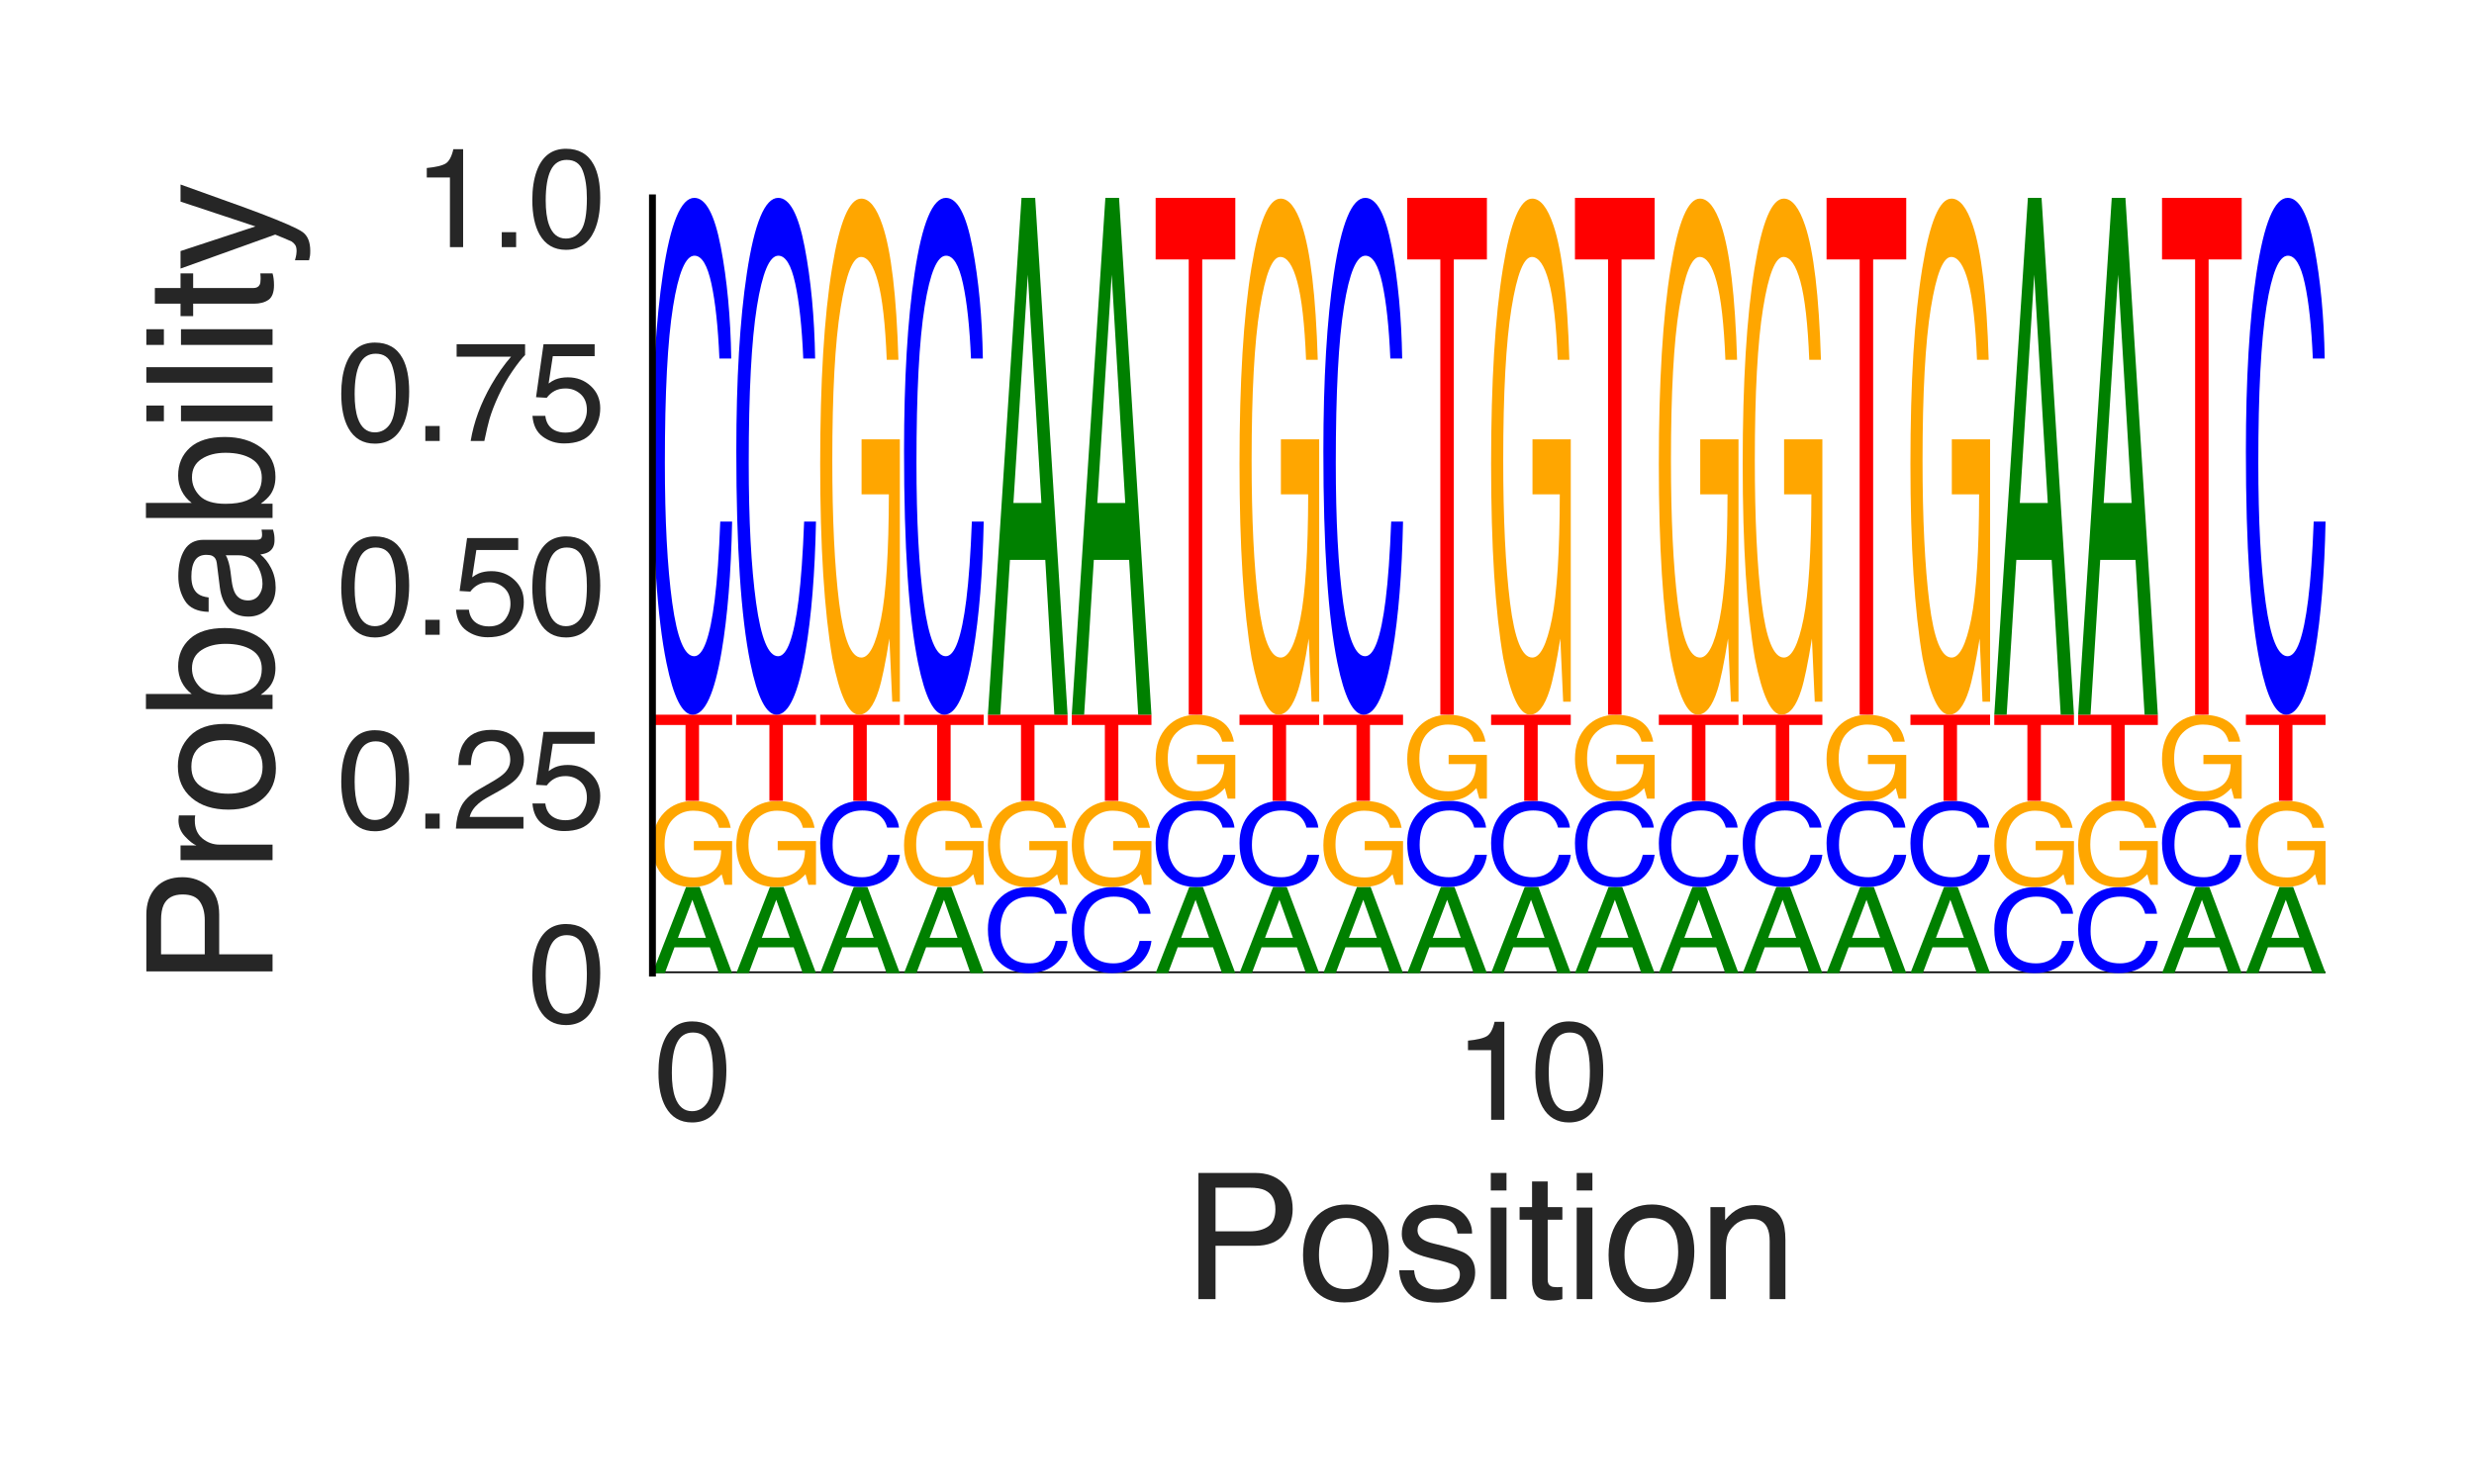 <?xml version="1.0" encoding="utf-8" standalone="no"?>
<!DOCTYPE svg PUBLIC "-//W3C//DTD SVG 1.1//EN"
  "http://www.w3.org/Graphics/SVG/1.1/DTD/svg11.dtd">
<svg height="216pt" version="1.1" viewBox="0 0 360 216" width="360pt" xmlns="http://www.w3.org/2000/svg" xmlns:xlink="http://www.w3.org/1999/xlink">
 <defs>
  <style type="text/css">*{stroke-linecap:butt;stroke-linejoin:round;}</style>
 </defs>
 <g id="figure_1">
  <g id="patch_1">
   <path d="M 0 216 
L 360 216 
L 360 0 
L 0 0 
z
" style="fill:#ffffff;"/>
  </g>
  <g id="axes_1">
   <g id="patch_2">
    <path d="M 94.94 141.64 
L 338.4 141.64 
L 338.4 28.8 
L 94.94 28.8 
z
" style="fill:#ffffff;"/>
   </g>
   <g id="line2d_1">
    <path clip-path="url(#p12922218d3)" d="M 94.94 141.64 
L 338.4 141.64 
" style="fill:none;stroke:#000000;stroke-linecap:round;stroke-width:0.5;"/>
   </g>
   <g id="patch_3">
    <path clip-path="url(#p12922218d3)" d="M 102.722 136.503 
L 100.749 130.965 
L 98.653 136.503 
L 102.722 136.503 
z
M 99.83 129.102 
L 101.819 129.102 
L 106.533 141.64 
L 104.603 141.64 
L 103.288 137.885 
L 98.149 137.885 
L 96.743 141.64 
L 94.94 141.64 
L 99.83 129.102 
z
M 100.741 129.102 
L 100.741 129.102 
z
" style="fill:#008000;"/>
   </g>
   <g id="patch_4">
    <path clip-path="url(#p12922218d3)" d="M 100.919 116.583 
Q 102.708 116.583 104.012 117.23 
Q 105.903 118.161 106.326 120.493 
L 104.626 120.493 
Q 104.314 119.19 103.338 118.594 
Q 102.362 117.998 100.875 117.998 
Q 99.114 117.998 97.909 119.239 
Q 96.704 120.478 96.704 122.932 
Q 96.704 125.052 97.696 126.384 
Q 98.691 127.716 100.936 127.716 
Q 102.655 127.716 103.783 126.783 
Q 104.911 125.847 104.936 123.756 
L 100.963 123.756 
L 100.963 122.421 
L 106.533 122.421 
L 106.533 128.786 
L 105.428 128.786 
L 105.013 127.254 
Q 104.142 128.154 103.468 128.504 
Q 102.334 129.102 100.59 129.102 
Q 98.337 129.102 96.712 127.734 
Q 94.94 126.016 94.94 123.02 
Q 94.94 120.032 96.668 118.267 
Q 98.31 116.583 100.919 116.583 
z
M 100.634 116.564 
L 100.634 116.564 
z
" style="fill:#ffa600;"/>
   </g>
   <g id="patch_5">
    <path clip-path="url(#p12922218d3)" d="M 106.533 104.027 
L 106.533 105.52 
L 101.719 105.52 
L 101.719 116.564 
L 99.755 116.564 
L 99.755 105.52 
L 94.94 105.52 
L 94.94 104.027 
L 106.533 104.027 
z
" style="fill:#ff0000;"/>
   </g>
   <g id="patch_6">
    <path clip-path="url(#p12922218d3)" d="M 101.036 28.8 
Q 103.518 28.8 104.888 35.957 
Q 106.257 43.099 106.408 52.185 
L 104.683 52.185 
Q 104.389 45.292 103.513 41.263 
Q 102.636 37.217 101.053 37.217 
Q 99.122 37.217 97.935 44.639 
Q 96.748 52.045 96.748 67.355 
Q 96.748 79.911 97.818 87.721 
Q 98.892 95.516 101.019 95.516 
Q 102.974 95.516 103.999 87.301 
Q 104.54 82.976 104.808 75.912 
L 106.533 75.912 
Q 106.303 87.192 105.004 94.831 
Q 103.447 104.027 100.805 104.027 
Q 98.527 104.027 96.979 96.481 
Q 94.94 86.523 94.94 65.705 
Q 94.94 49.913 96.472 39.8 
Q 98.126 28.8 101.036 28.8 
z
M 100.68 28.8 
L 100.68 28.8 
z
" style="fill:#0000ff;"/>
   </g>
   <g id="patch_7">
    <path clip-path="url(#p12922218d3)" d="M 114.925 136.503 
L 112.953 130.965 
L 110.856 136.503 
L 114.925 136.503 
z
M 112.033 129.102 
L 114.023 129.102 
L 118.737 141.64 
L 116.807 141.64 
L 115.491 137.885 
L 110.352 137.885 
L 108.946 141.64 
L 107.144 141.64 
L 112.033 129.102 
z
M 112.944 129.102 
L 112.944 129.102 
z
" style="fill:#008000;"/>
   </g>
   <g id="patch_8">
    <path clip-path="url(#p12922218d3)" d="M 113.123 116.583 
Q 114.911 116.583 116.216 117.23 
Q 118.107 118.161 118.53 120.493 
L 116.829 120.493 
Q 116.517 119.19 115.541 118.594 
Q 114.566 117.998 113.078 117.998 
Q 111.318 117.998 110.112 119.239 
Q 108.907 120.478 108.907 122.932 
Q 108.907 125.052 109.899 126.384 
Q 110.895 127.716 113.139 127.716 
Q 114.859 127.716 115.986 126.783 
Q 117.114 125.847 117.139 123.756 
L 113.167 123.756 
L 113.167 122.421 
L 118.737 122.421 
L 118.737 128.786 
L 117.631 128.786 
L 117.216 127.254 
Q 116.346 128.154 115.671 128.504 
Q 114.538 129.102 112.794 129.102 
Q 110.541 129.102 108.915 127.734 
Q 107.144 126.016 107.144 123.02 
Q 107.144 120.032 108.871 118.267 
Q 110.513 116.583 113.123 116.583 
z
M 112.838 116.564 
L 112.838 116.564 
z
" style="fill:#ffa600;"/>
   </g>
   <g id="patch_9">
    <path clip-path="url(#p12922218d3)" d="M 118.737 104.027 
L 118.737 105.52 
L 113.922 105.52 
L 113.922 116.564 
L 111.958 116.564 
L 111.958 105.52 
L 107.144 105.52 
L 107.144 104.027 
L 118.737 104.027 
z
" style="fill:#ff0000;"/>
   </g>
   <g id="patch_10">
    <path clip-path="url(#p12922218d3)" d="M 113.239 28.8 
Q 115.722 28.8 117.091 35.957 
Q 118.461 43.099 118.612 52.185 
L 116.886 52.185 
Q 116.593 45.292 115.716 41.263 
Q 114.839 37.217 113.256 37.217 
Q 111.326 37.217 110.139 44.639 
Q 108.951 52.045 108.951 67.355 
Q 108.951 79.911 110.022 87.721 
Q 111.095 95.516 113.222 95.516 
Q 115.178 95.516 116.203 87.301 
Q 116.744 82.976 117.012 75.912 
L 118.737 75.912 
Q 118.506 87.192 117.208 94.831 
Q 115.651 104.027 113.009 104.027 
Q 110.731 104.027 109.182 96.481 
Q 107.144 86.523 107.144 65.705 
Q 107.144 49.913 108.675 39.8 
Q 110.329 28.8 113.239 28.8 
z
M 112.883 28.8 
L 112.883 28.8 
z
" style="fill:#0000ff;"/>
   </g>
   <g id="patch_11">
    <path clip-path="url(#p12922218d3)" d="M 127.129 136.503 
L 125.156 130.965 
L 123.06 136.503 
L 127.129 136.503 
z
M 124.237 129.102 
L 126.226 129.102 
L 130.94 141.64 
L 129.01 141.64 
L 127.695 137.885 
L 122.556 137.885 
L 121.15 141.64 
L 119.347 141.64 
L 124.237 129.102 
z
M 125.148 129.102 
L 125.148 129.102 
z
" style="fill:#008000;"/>
   </g>
   <g id="patch_12">
    <path clip-path="url(#p12922218d3)" d="M 125.443 116.564 
Q 127.925 116.564 129.295 117.757 
Q 130.664 118.948 130.815 120.462 
L 129.09 120.462 
Q 128.796 119.313 127.92 118.642 
Q 127.043 117.967 125.46 117.967 
Q 123.529 117.967 122.342 119.204 
Q 121.155 120.439 121.155 122.99 
Q 121.155 125.083 122.225 126.385 
Q 123.299 127.684 125.426 127.684 
Q 127.381 127.684 128.406 126.315 
Q 128.947 125.594 129.215 124.416 
L 130.94 124.416 
Q 130.71 126.296 129.411 127.57 
Q 127.854 129.102 125.212 129.102 
Q 122.934 129.102 121.386 127.845 
Q 119.347 126.185 119.347 122.715 
Q 119.347 120.083 120.879 118.398 
Q 122.533 116.564 125.443 116.564 
z
M 125.087 116.564 
L 125.087 116.564 
z
" style="fill:#0000ff;"/>
   </g>
   <g id="patch_13">
    <path clip-path="url(#p12922218d3)" d="M 130.94 104.027 
L 130.94 105.52 
L 126.126 105.52 
L 126.126 116.564 
L 124.162 116.564 
L 124.162 105.52 
L 119.347 105.52 
L 119.347 104.027 
L 130.94 104.027 
z
" style="fill:#ff0000;"/>
   </g>
   <g id="patch_14">
    <path clip-path="url(#p12922218d3)" d="M 125.326 28.909 
Q 127.115 28.909 128.419 32.796 
Q 130.31 38.378 130.733 52.372 
L 129.033 52.372 
Q 128.721 44.551 127.745 40.975 
Q 126.769 37.399 125.282 37.399 
Q 123.521 37.399 122.316 44.847 
Q 121.111 52.279 121.111 67.004 
Q 121.111 79.723 122.103 87.716 
Q 123.098 95.708 125.343 95.708 
Q 127.062 95.708 128.19 90.11 
Q 129.318 84.497 129.343 71.949 
L 125.37 71.949 
L 125.37 63.941 
L 130.94 63.941 
L 130.94 102.13 
L 129.835 102.13 
L 129.42 92.94 
Q 128.549 98.336 127.875 100.435 
Q 126.741 104.027 124.997 104.027 
Q 122.744 104.027 121.119 95.817 
Q 119.347 85.508 119.347 67.533 
Q 119.347 49.605 121.075 39.016 
Q 122.717 28.909 125.326 28.909 
z
M 125.041 28.8 
L 125.041 28.8 
z
" style="fill:#ffa600;"/>
   </g>
   <g id="patch_15">
    <path clip-path="url(#p12922218d3)" d="M 139.332 136.503 
L 137.36 130.965 
L 135.263 136.503 
L 139.332 136.503 
z
M 136.44 129.102 
L 138.43 129.102 
L 143.144 141.64 
L 141.214 141.64 
L 139.898 137.885 
L 134.759 137.885 
L 133.353 141.64 
L 131.551 141.64 
L 136.44 129.102 
z
M 137.351 129.102 
L 137.351 129.102 
z
" style="fill:#008000;"/>
   </g>
   <g id="patch_16">
    <path clip-path="url(#p12922218d3)" d="M 137.53 116.583 
Q 139.318 116.583 140.623 117.23 
Q 142.514 118.161 142.937 120.493 
L 141.237 120.493 
Q 140.924 119.19 139.948 118.594 
Q 138.973 117.998 137.485 117.998 
Q 135.725 117.998 134.519 119.239 
Q 133.314 120.478 133.314 122.932 
Q 133.314 125.052 134.306 126.384 
Q 135.302 127.716 137.546 127.716 
Q 139.266 127.716 140.393 126.783 
Q 141.521 125.847 141.546 123.756 
L 137.574 123.756 
L 137.574 122.421 
L 143.144 122.421 
L 143.144 128.786 
L 142.038 128.786 
L 141.624 127.254 
Q 140.753 128.154 140.078 128.504 
Q 138.945 129.102 137.201 129.102 
Q 134.948 129.102 133.322 127.734 
Q 131.551 126.016 131.551 123.02 
Q 131.551 120.032 133.278 118.267 
Q 134.92 116.583 137.53 116.583 
z
M 137.245 116.564 
L 137.245 116.564 
z
" style="fill:#ffa600;"/>
   </g>
   <g id="patch_17">
    <path clip-path="url(#p12922218d3)" d="M 143.144 104.027 
L 143.144 105.52 
L 138.329 105.52 
L 138.329 116.564 
L 136.365 116.564 
L 136.365 105.52 
L 131.551 105.52 
L 131.551 104.027 
L 143.144 104.027 
z
" style="fill:#ff0000;"/>
   </g>
   <g id="patch_18">
    <path clip-path="url(#p12922218d3)" d="M 137.646 28.8 
Q 140.129 28.8 141.498 35.957 
Q 142.868 43.099 143.019 52.185 
L 141.293 52.185 
Q 141 45.292 140.123 41.263 
Q 139.246 37.217 137.663 37.217 
Q 135.733 37.217 134.546 44.639 
Q 133.358 52.045 133.358 67.355 
Q 133.358 79.911 134.429 87.721 
Q 135.502 95.516 137.629 95.516 
Q 139.585 95.516 140.61 87.301 
Q 141.151 82.976 141.419 75.912 
L 143.144 75.912 
Q 142.913 87.192 141.615 94.831 
Q 140.058 104.027 137.416 104.027 
Q 135.138 104.027 133.589 96.481 
Q 131.551 86.523 131.551 65.705 
Q 131.551 49.913 133.082 39.8 
Q 134.736 28.8 137.646 28.8 
z
M 137.29 28.8 
L 137.29 28.8 
z
" style="fill:#0000ff;"/>
   </g>
   <g id="patch_19">
    <path clip-path="url(#p12922218d3)" d="M 149.85 129.102 
Q 152.332 129.102 153.702 130.295 
Q 155.071 131.485 155.222 133 
L 153.497 133 
Q 153.204 131.851 152.327 131.179 
Q 151.45 130.505 149.867 130.505 
Q 147.936 130.505 146.749 131.742 
Q 145.562 132.976 145.562 135.528 
Q 145.562 137.621 146.632 138.922 
Q 147.706 140.222 149.833 140.222 
Q 151.789 140.222 152.813 138.852 
Q 153.354 138.131 153.622 136.954 
L 155.347 136.954 
Q 155.117 138.834 153.818 140.107 
Q 152.261 141.64 149.619 141.64 
Q 147.341 141.64 145.793 140.382 
Q 143.754 138.723 143.754 135.253 
Q 143.754 132.621 145.286 130.936 
Q 146.94 129.102 149.85 129.102 
z
M 149.494 129.102 
L 149.494 129.102 
z
" style="fill:#0000ff;"/>
   </g>
   <g id="patch_20">
    <path clip-path="url(#p12922218d3)" d="M 149.733 116.583 
Q 151.522 116.583 152.826 117.23 
Q 154.717 118.161 155.14 120.493 
L 153.44 120.493 
Q 153.128 119.19 152.152 118.594 
Q 151.176 117.998 149.689 117.998 
Q 147.928 117.998 146.723 119.239 
Q 145.518 120.478 145.518 122.932 
Q 145.518 125.052 146.51 126.384 
Q 147.505 127.716 149.75 127.716 
Q 151.469 127.716 152.597 126.783 
Q 153.725 125.847 153.75 123.756 
L 149.777 123.756 
L 149.777 122.421 
L 155.347 122.421 
L 155.347 128.786 
L 154.242 128.786 
L 153.827 127.254 
Q 152.956 128.154 152.282 128.504 
Q 151.148 129.102 149.404 129.102 
Q 147.151 129.102 145.526 127.734 
Q 143.754 126.016 143.754 123.02 
Q 143.754 120.032 145.482 118.267 
Q 147.124 116.583 149.733 116.583 
z
M 149.448 116.564 
L 149.448 116.564 
z
" style="fill:#ffa600;"/>
   </g>
   <g id="patch_21">
    <path clip-path="url(#p12922218d3)" d="M 155.347 104.027 
L 155.347 105.52 
L 150.533 105.52 
L 150.533 116.564 
L 148.569 116.564 
L 148.569 105.52 
L 143.754 105.52 
L 143.754 104.027 
L 155.347 104.027 
z
" style="fill:#ff0000;"/>
   </g>
   <g id="patch_22">
    <path clip-path="url(#p12922218d3)" d="M 151.536 73.205 
L 149.563 39.975 
L 147.467 73.205 
L 151.536 73.205 
z
M 148.644 28.8 
L 150.633 28.8 
L 155.347 104.027 
L 153.418 104.027 
L 152.102 81.496 
L 146.963 81.496 
L 145.557 104.027 
L 143.754 104.027 
L 148.644 28.8 
z
M 149.555 28.8 
L 149.555 28.8 
z
" style="fill:#008000;"/>
   </g>
   <g id="patch_23">
    <path clip-path="url(#p12922218d3)" d="M 162.053 129.102 
Q 164.536 129.102 165.905 130.295 
Q 167.275 131.485 167.426 133 
L 165.7 133 
Q 165.407 131.851 164.53 131.179 
Q 163.653 130.505 162.07 130.505 
Q 160.14 130.505 158.953 131.742 
Q 157.765 132.976 157.765 135.528 
Q 157.765 137.621 158.836 138.922 
Q 159.909 140.222 162.036 140.222 
Q 163.992 140.222 165.017 138.852 
Q 165.558 138.131 165.826 136.954 
L 167.551 136.954 
Q 167.32 138.834 166.022 140.107 
Q 164.465 141.64 161.823 141.64 
Q 159.545 141.64 157.996 140.382 
Q 155.958 138.723 155.958 135.253 
Q 155.958 132.621 157.489 130.936 
Q 159.143 129.102 162.053 129.102 
z
M 161.697 129.102 
L 161.697 129.102 
z
" style="fill:#0000ff;"/>
   </g>
   <g id="patch_24">
    <path clip-path="url(#p12922218d3)" d="M 161.937 116.583 
Q 163.725 116.583 165.03 117.23 
Q 166.921 118.161 167.344 120.493 
L 165.644 120.493 
Q 165.331 119.19 164.355 118.594 
Q 163.38 117.998 161.892 117.998 
Q 160.132 117.998 158.926 119.239 
Q 157.721 120.478 157.721 122.932 
Q 157.721 125.052 158.714 126.384 
Q 159.709 127.716 161.953 127.716 
Q 163.673 127.716 164.8 126.783 
Q 165.928 125.847 165.953 123.756 
L 161.981 123.756 
L 161.981 122.421 
L 167.551 122.421 
L 167.551 128.786 
L 166.445 128.786 
L 166.031 127.254 
Q 165.16 128.154 164.485 128.504 
Q 163.352 129.102 161.608 129.102 
Q 159.355 129.102 157.729 127.734 
Q 155.958 126.016 155.958 123.02 
Q 155.958 120.032 157.685 118.267 
Q 159.327 116.583 161.937 116.583 
z
M 161.652 116.564 
L 161.652 116.564 
z
" style="fill:#ffa600;"/>
   </g>
   <g id="patch_25">
    <path clip-path="url(#p12922218d3)" d="M 167.551 104.027 
L 167.551 105.52 
L 162.736 105.52 
L 162.736 116.564 
L 160.772 116.564 
L 160.772 105.52 
L 155.958 105.52 
L 155.958 104.027 
L 167.551 104.027 
z
" style="fill:#ff0000;"/>
   </g>
   <g id="patch_26">
    <path clip-path="url(#p12922218d3)" d="M 163.739 73.205 
L 161.767 39.975 
L 159.67 73.205 
L 163.739 73.205 
z
M 160.847 28.8 
L 162.837 28.8 
L 167.551 104.027 
L 165.621 104.027 
L 164.305 81.496 
L 159.166 81.496 
L 157.76 104.027 
L 155.958 104.027 
L 160.847 28.8 
z
M 161.758 28.8 
L 161.758 28.8 
z
" style="fill:#008000;"/>
   </g>
   <g id="patch_27">
    <path clip-path="url(#p12922218d3)" d="M 175.943 136.503 
L 173.97 130.965 
L 171.874 136.503 
L 175.943 136.503 
z
M 173.051 129.102 
L 175.04 129.102 
L 179.754 141.64 
L 177.825 141.64 
L 176.509 137.885 
L 171.37 137.885 
L 169.964 141.64 
L 168.161 141.64 
L 173.051 129.102 
z
M 173.962 129.102 
L 173.962 129.102 
z
" style="fill:#008000;"/>
   </g>
   <g id="patch_28">
    <path clip-path="url(#p12922218d3)" d="M 174.257 116.564 
Q 176.739 116.564 178.109 117.757 
Q 179.478 118.948 179.629 120.462 
L 177.904 120.462 
Q 177.611 119.313 176.734 118.642 
Q 175.857 117.967 174.274 117.967 
Q 172.343 117.967 171.156 119.204 
Q 169.969 120.439 169.969 122.99 
Q 169.969 125.083 171.039 126.385 
Q 172.113 127.684 174.24 127.684 
Q 176.196 127.684 177.22 126.315 
Q 177.761 125.594 178.029 124.416 
L 179.754 124.416 
Q 179.524 126.296 178.226 127.57 
Q 176.668 129.102 174.026 129.102 
Q 171.748 129.102 170.2 127.845 
Q 168.161 126.185 168.161 122.715 
Q 168.161 120.083 169.693 118.398 
Q 171.347 116.564 174.257 116.564 
z
M 173.901 116.564 
L 173.901 116.564 
z
" style="fill:#0000ff;"/>
   </g>
   <g id="patch_29">
    <path clip-path="url(#p12922218d3)" d="M 174.14 104.045 
Q 175.929 104.045 177.233 104.693 
Q 179.124 105.623 179.547 107.955 
L 177.847 107.955 
Q 177.535 106.652 176.559 106.056 
Q 175.583 105.46 174.096 105.46 
Q 172.335 105.46 171.13 106.701 
Q 169.925 107.94 169.925 110.394 
Q 169.925 112.514 170.917 113.846 
Q 171.912 115.178 174.157 115.178 
Q 175.876 115.178 177.004 114.245 
Q 178.132 113.309 178.157 111.218 
L 174.184 111.218 
L 174.184 109.884 
L 179.754 109.884 
L 179.754 116.248 
L 178.649 116.248 
L 178.234 114.717 
Q 177.363 115.616 176.689 115.966 
Q 175.555 116.564 173.811 116.564 
Q 171.558 116.564 169.933 115.196 
Q 168.161 113.478 168.161 110.482 
Q 168.161 107.494 169.889 105.729 
Q 171.531 104.045 174.14 104.045 
z
M 173.855 104.027 
L 173.855 104.027 
z
" style="fill:#ffa600;"/>
   </g>
   <g id="patch_30">
    <path clip-path="url(#p12922218d3)" d="M 179.754 28.8 
L 179.754 37.763 
L 174.94 37.763 
L 174.94 104.027 
L 172.976 104.027 
L 172.976 37.763 
L 168.161 37.763 
L 168.161 28.8 
L 179.754 28.8 
z
" style="fill:#ff0000;"/>
   </g>
   <g id="patch_31">
    <path clip-path="url(#p12922218d3)" d="M 188.146 136.503 
L 186.174 130.965 
L 184.077 136.503 
L 188.146 136.503 
z
M 185.254 129.102 
L 187.244 129.102 
L 191.958 141.64 
L 190.028 141.64 
L 188.712 137.885 
L 183.573 137.885 
L 182.167 141.64 
L 180.365 141.64 
L 185.254 129.102 
z
M 186.165 129.102 
L 186.165 129.102 
z
" style="fill:#008000;"/>
   </g>
   <g id="patch_32">
    <path clip-path="url(#p12922218d3)" d="M 186.46 116.564 
Q 188.943 116.564 190.312 117.757 
Q 191.682 118.948 191.833 120.462 
L 190.107 120.462 
Q 189.814 119.313 188.937 118.642 
Q 188.06 117.967 186.477 117.967 
Q 184.547 117.967 183.36 119.204 
Q 182.172 120.439 182.172 122.99 
Q 182.172 125.083 183.243 126.385 
Q 184.316 127.684 186.443 127.684 
Q 188.399 127.684 189.424 126.315 
Q 189.965 125.594 190.233 124.416 
L 191.958 124.416 
Q 191.727 126.296 190.429 127.57 
Q 188.872 129.102 186.23 129.102 
Q 183.952 129.102 182.403 127.845 
Q 180.365 126.185 180.365 122.715 
Q 180.365 120.083 181.896 118.398 
Q 183.55 116.564 186.46 116.564 
z
M 186.104 116.564 
L 186.104 116.564 
z
" style="fill:#0000ff;"/>
   </g>
   <g id="patch_33">
    <path clip-path="url(#p12922218d3)" d="M 191.958 104.027 
L 191.958 105.52 
L 187.143 105.52 
L 187.143 116.564 
L 185.179 116.564 
L 185.179 105.52 
L 180.365 105.52 
L 180.365 104.027 
L 191.958 104.027 
z
" style="fill:#ff0000;"/>
   </g>
   <g id="patch_34">
    <path clip-path="url(#p12922218d3)" d="M 186.344 28.909 
Q 188.132 28.909 189.437 32.796 
Q 191.328 38.378 191.751 52.372 
L 190.051 52.372 
Q 189.738 44.551 188.762 40.975 
Q 187.787 37.399 186.299 37.399 
Q 184.539 37.399 183.333 44.847 
Q 182.128 52.279 182.128 67.004 
Q 182.128 79.723 183.121 87.716 
Q 184.116 95.708 186.36 95.708 
Q 188.08 95.708 189.207 90.11 
Q 190.335 84.497 190.36 71.949 
L 186.388 71.949 
L 186.388 63.941 
L 191.958 63.941 
L 191.958 102.13 
L 190.852 102.13 
L 190.438 92.94 
Q 189.567 98.336 188.892 100.435 
Q 187.759 104.027 186.015 104.027 
Q 183.762 104.027 182.136 95.817 
Q 180.365 85.508 180.365 67.533 
Q 180.365 49.605 182.092 39.016 
Q 183.734 28.909 186.344 28.909 
z
M 186.059 28.8 
L 186.059 28.8 
z
" style="fill:#ffa600;"/>
   </g>
   <g id="patch_35">
    <path clip-path="url(#p12922218d3)" d="M 200.35 136.503 
L 198.377 130.965 
L 196.281 136.503 
L 200.35 136.503 
z
M 197.458 129.102 
L 199.447 129.102 
L 204.161 141.64 
L 202.232 141.64 
L 200.916 137.885 
L 195.777 137.885 
L 194.371 141.64 
L 192.568 141.64 
L 197.458 129.102 
z
M 198.369 129.102 
L 198.369 129.102 
z
" style="fill:#008000;"/>
   </g>
   <g id="patch_36">
    <path clip-path="url(#p12922218d3)" d="M 198.547 116.583 
Q 200.336 116.583 201.64 117.23 
Q 203.531 118.161 203.954 120.493 
L 202.254 120.493 
Q 201.942 119.19 200.966 118.594 
Q 199.99 117.998 198.503 117.998 
Q 196.742 117.998 195.537 119.239 
Q 194.332 120.478 194.332 122.932 
Q 194.332 125.052 195.324 126.384 
Q 196.319 127.716 198.564 127.716 
Q 200.283 127.716 201.411 126.783 
Q 202.539 125.847 202.564 123.756 
L 198.591 123.756 
L 198.591 122.421 
L 204.161 122.421 
L 204.161 128.786 
L 203.056 128.786 
L 202.641 127.254 
Q 201.77 128.154 201.096 128.504 
Q 199.962 129.102 198.218 129.102 
Q 195.965 129.102 194.34 127.734 
Q 192.568 126.016 192.568 123.02 
Q 192.568 120.032 194.296 118.267 
Q 195.938 116.583 198.547 116.583 
z
M 198.262 116.564 
L 198.262 116.564 
z
" style="fill:#ffa600;"/>
   </g>
   <g id="patch_37">
    <path clip-path="url(#p12922218d3)" d="M 204.161 104.027 
L 204.161 105.52 
L 199.347 105.52 
L 199.347 116.564 
L 197.383 116.564 
L 197.383 105.52 
L 192.568 105.52 
L 192.568 104.027 
L 204.161 104.027 
z
" style="fill:#ff0000;"/>
   </g>
   <g id="patch_38">
    <path clip-path="url(#p12922218d3)" d="M 198.664 28.8 
Q 201.146 28.8 202.516 35.957 
Q 203.885 43.099 204.036 52.185 
L 202.311 52.185 
Q 202.018 45.292 201.141 41.263 
Q 200.264 37.217 198.681 37.217 
Q 196.75 37.217 195.563 44.639 
Q 194.376 52.045 194.376 67.355 
Q 194.376 79.911 195.446 87.721 
Q 196.52 95.516 198.647 95.516 
Q 200.603 95.516 201.627 87.301 
Q 202.168 82.976 202.436 75.912 
L 204.161 75.912 
Q 203.931 87.192 202.633 94.831 
Q 201.075 104.027 198.433 104.027 
Q 196.155 104.027 194.607 96.481 
Q 192.568 86.523 192.568 65.705 
Q 192.568 49.913 194.1 39.8 
Q 195.754 28.8 198.664 28.8 
z
M 198.308 28.8 
L 198.308 28.8 
z
" style="fill:#0000ff;"/>
   </g>
   <g id="patch_39">
    <path clip-path="url(#p12922218d3)" d="M 212.553 136.503 
L 210.581 130.965 
L 208.484 136.503 
L 212.553 136.503 
z
M 209.661 129.102 
L 211.651 129.102 
L 216.365 141.64 
L 214.435 141.64 
L 213.119 137.885 
L 207.98 137.885 
L 206.574 141.64 
L 204.772 141.64 
L 209.661 129.102 
z
M 210.572 129.102 
L 210.572 129.102 
z
" style="fill:#008000;"/>
   </g>
   <g id="patch_40">
    <path clip-path="url(#p12922218d3)" d="M 210.867 116.564 
Q 213.35 116.564 214.719 117.757 
Q 216.089 118.948 216.24 120.462 
L 214.514 120.462 
Q 214.221 119.313 213.344 118.642 
Q 212.467 117.967 210.884 117.967 
Q 208.954 117.967 207.767 119.204 
Q 206.579 120.439 206.579 122.99 
Q 206.579 125.083 207.65 126.385 
Q 208.723 127.684 210.85 127.684 
Q 212.806 127.684 213.831 126.315 
Q 214.372 125.594 214.64 124.416 
L 216.365 124.416 
Q 216.134 126.296 214.836 127.57 
Q 213.279 129.102 210.637 129.102 
Q 208.359 129.102 206.81 127.845 
Q 204.772 126.185 204.772 122.715 
Q 204.772 120.083 206.303 118.398 
Q 207.957 116.564 210.867 116.564 
z
M 210.511 116.564 
L 210.511 116.564 
z
" style="fill:#0000ff;"/>
   </g>
   <g id="patch_41">
    <path clip-path="url(#p12922218d3)" d="M 210.751 104.045 
Q 212.539 104.045 213.844 104.693 
Q 215.735 105.623 216.158 107.955 
L 214.458 107.955 
Q 214.145 106.652 213.169 106.056 
Q 212.194 105.46 210.706 105.46 
Q 208.946 105.46 207.74 106.701 
Q 206.535 107.94 206.535 110.394 
Q 206.535 112.514 207.528 113.846 
Q 208.523 115.178 210.767 115.178 
Q 212.487 115.178 213.614 114.245 
Q 214.742 113.309 214.767 111.218 
L 210.795 111.218 
L 210.795 109.884 
L 216.365 109.884 
L 216.365 116.248 
L 215.259 116.248 
L 214.845 114.717 
Q 213.974 115.616 213.299 115.966 
Q 212.166 116.564 210.422 116.564 
Q 208.169 116.564 206.543 115.196 
Q 204.772 113.478 204.772 110.482 
Q 204.772 107.494 206.499 105.729 
Q 208.141 104.045 210.751 104.045 
z
M 210.466 104.027 
L 210.466 104.027 
z
" style="fill:#ffa600;"/>
   </g>
   <g id="patch_42">
    <path clip-path="url(#p12922218d3)" d="M 216.365 28.8 
L 216.365 37.763 
L 211.55 37.763 
L 211.55 104.027 
L 209.586 104.027 
L 209.586 37.763 
L 204.772 37.763 
L 204.772 28.8 
L 216.365 28.8 
z
" style="fill:#ff0000;"/>
   </g>
   <g id="patch_43">
    <path clip-path="url(#p12922218d3)" d="M 224.757 136.503 
L 222.784 130.965 
L 220.688 136.503 
L 224.757 136.503 
z
M 221.865 129.102 
L 223.854 129.102 
L 228.568 141.64 
L 226.639 141.64 
L 225.323 137.885 
L 220.184 137.885 
L 218.778 141.64 
L 216.975 141.64 
L 221.865 129.102 
z
M 222.776 129.102 
L 222.776 129.102 
z
" style="fill:#008000;"/>
   </g>
   <g id="patch_44">
    <path clip-path="url(#p12922218d3)" d="M 223.071 116.564 
Q 225.553 116.564 226.923 117.757 
Q 228.292 118.948 228.443 120.462 
L 226.718 120.462 
Q 226.425 119.313 225.548 118.642 
Q 224.671 117.967 223.088 117.967 
Q 221.157 117.967 219.97 119.204 
Q 218.783 120.439 218.783 122.99 
Q 218.783 125.083 219.853 126.385 
Q 220.927 127.684 223.054 127.684 
Q 225.01 127.684 226.035 126.315 
Q 226.575 125.594 226.843 124.416 
L 228.568 124.416 
Q 228.338 126.296 227.04 127.57 
Q 225.482 129.102 222.84 129.102 
Q 220.562 129.102 219.014 127.845 
Q 216.975 126.185 216.975 122.715 
Q 216.975 120.083 218.507 118.398 
Q 220.161 116.564 223.071 116.564 
z
M 222.715 116.564 
L 222.715 116.564 
z
" style="fill:#0000ff;"/>
   </g>
   <g id="patch_45">
    <path clip-path="url(#p12922218d3)" d="M 228.568 104.027 
L 228.568 105.52 
L 223.754 105.52 
L 223.754 116.564 
L 221.79 116.564 
L 221.79 105.52 
L 216.975 105.52 
L 216.975 104.027 
L 228.568 104.027 
z
" style="fill:#ff0000;"/>
   </g>
   <g id="patch_46">
    <path clip-path="url(#p12922218d3)" d="M 222.954 28.909 
Q 224.743 28.909 226.047 32.796 
Q 227.938 38.378 228.361 52.372 
L 226.661 52.372 
Q 226.349 44.551 225.373 40.975 
Q 224.397 37.399 222.91 37.399 
Q 221.149 37.399 219.944 44.847 
Q 218.739 52.279 218.739 67.004 
Q 218.739 79.723 219.731 87.716 
Q 220.726 95.708 222.971 95.708 
Q 224.69 95.708 225.818 90.11 
Q 226.946 84.497 226.971 71.949 
L 222.998 71.949 
L 222.998 63.941 
L 228.568 63.941 
L 228.568 102.13 
L 227.463 102.13 
L 227.048 92.94 
Q 226.177 98.336 225.503 100.435 
Q 224.369 104.027 222.625 104.027 
Q 220.372 104.027 218.747 95.817 
Q 216.975 85.508 216.975 67.533 
Q 216.975 49.605 218.703 39.016 
Q 220.345 28.909 222.954 28.909 
z
M 222.669 28.8 
L 222.669 28.8 
z
" style="fill:#ffa600;"/>
   </g>
   <g id="patch_47">
    <path clip-path="url(#p12922218d3)" d="M 236.96 136.503 
L 234.988 130.965 
L 232.891 136.503 
L 236.96 136.503 
z
M 234.068 129.102 
L 236.058 129.102 
L 240.772 141.64 
L 238.842 141.64 
L 237.526 137.885 
L 232.387 137.885 
L 230.981 141.64 
L 229.179 141.64 
L 234.068 129.102 
z
M 234.98 129.102 
L 234.98 129.102 
z
" style="fill:#008000;"/>
   </g>
   <g id="patch_48">
    <path clip-path="url(#p12922218d3)" d="M 235.274 116.564 
Q 237.757 116.564 239.126 117.757 
Q 240.496 118.948 240.647 120.462 
L 238.921 120.462 
Q 238.628 119.313 237.751 118.642 
Q 236.874 117.967 235.291 117.967 
Q 233.361 117.967 232.174 119.204 
Q 230.986 120.439 230.986 122.99 
Q 230.986 125.083 232.057 126.385 
Q 233.13 127.684 235.257 127.684 
Q 237.213 127.684 238.238 126.315 
Q 238.779 125.594 239.047 124.416 
L 240.772 124.416 
Q 240.541 126.296 239.243 127.57 
Q 237.686 129.102 235.044 129.102 
Q 232.766 129.102 231.217 127.845 
Q 229.179 126.185 229.179 122.715 
Q 229.179 120.083 230.71 118.398 
Q 232.364 116.564 235.274 116.564 
z
M 234.918 116.564 
L 234.918 116.564 
z
" style="fill:#0000ff;"/>
   </g>
   <g id="patch_49">
    <path clip-path="url(#p12922218d3)" d="M 235.158 104.045 
Q 236.946 104.045 238.251 104.693 
Q 240.142 105.623 240.565 107.955 
L 238.865 107.955 
Q 238.552 106.652 237.576 106.056 
Q 236.601 105.46 235.113 105.46 
Q 233.353 105.46 232.147 106.701 
Q 230.942 107.94 230.942 110.394 
Q 230.942 112.514 231.935 113.846 
Q 232.93 115.178 235.174 115.178 
Q 236.894 115.178 238.021 114.245 
Q 239.149 113.309 239.174 111.218 
L 235.202 111.218 
L 235.202 109.884 
L 240.772 109.884 
L 240.772 116.248 
L 239.666 116.248 
L 239.252 114.717 
Q 238.381 115.616 237.706 115.966 
Q 236.573 116.564 234.829 116.564 
Q 232.576 116.564 230.95 115.196 
Q 229.179 113.478 229.179 110.482 
Q 229.179 107.494 230.906 105.729 
Q 232.548 104.045 235.158 104.045 
z
M 234.873 104.027 
L 234.873 104.027 
z
" style="fill:#ffa600;"/>
   </g>
   <g id="patch_50">
    <path clip-path="url(#p12922218d3)" d="M 240.772 28.8 
L 240.772 37.763 
L 235.957 37.763 
L 235.957 104.027 
L 233.993 104.027 
L 233.993 37.763 
L 229.179 37.763 
L 229.179 28.8 
L 240.772 28.8 
z
" style="fill:#ff0000;"/>
   </g>
   <g id="patch_51">
    <path clip-path="url(#p12922218d3)" d="M 249.164 136.503 
L 247.192 130.965 
L 245.095 136.503 
L 249.164 136.503 
z
M 246.272 129.102 
L 248.261 129.102 
L 252.975 141.64 
L 251.046 141.64 
L 249.73 137.885 
L 244.591 137.885 
L 243.185 141.64 
L 241.382 141.64 
L 246.272 129.102 
z
M 247.183 129.102 
L 247.183 129.102 
z
" style="fill:#008000;"/>
   </g>
   <g id="patch_52">
    <path clip-path="url(#p12922218d3)" d="M 247.478 116.564 
Q 249.96 116.564 251.33 117.757 
Q 252.699 118.948 252.85 120.462 
L 251.125 120.462 
Q 250.832 119.313 249.955 118.642 
Q 249.078 117.967 247.495 117.967 
Q 245.564 117.967 244.377 119.204 
Q 243.19 120.439 243.19 122.99 
Q 243.19 125.083 244.261 126.385 
Q 245.334 127.684 247.461 127.684 
Q 249.417 127.684 250.442 126.315 
Q 250.982 125.594 251.25 124.416 
L 252.975 124.416 
Q 252.745 126.296 251.447 127.57 
Q 249.889 129.102 247.247 129.102 
Q 244.969 129.102 243.421 127.845 
Q 241.382 126.185 241.382 122.715 
Q 241.382 120.083 242.914 118.398 
Q 244.568 116.564 247.478 116.564 
z
M 247.122 116.564 
L 247.122 116.564 
z
" style="fill:#0000ff;"/>
   </g>
   <g id="patch_53">
    <path clip-path="url(#p12922218d3)" d="M 252.975 104.027 
L 252.975 105.52 
L 248.161 105.52 
L 248.161 116.564 
L 246.197 116.564 
L 246.197 105.52 
L 241.382 105.52 
L 241.382 104.027 
L 252.975 104.027 
z
" style="fill:#ff0000;"/>
   </g>
   <g id="patch_54">
    <path clip-path="url(#p12922218d3)" d="M 247.361 28.909 
Q 249.15 28.909 250.454 32.796 
Q 252.345 38.378 252.768 52.372 
L 251.068 52.372 
Q 250.756 44.551 249.78 40.975 
Q 248.804 37.399 247.317 37.399 
Q 245.556 37.399 244.351 44.847 
Q 243.146 52.279 243.146 67.004 
Q 243.146 79.723 244.138 87.716 
Q 245.133 95.708 247.378 95.708 
Q 249.097 95.708 250.225 90.11 
Q 251.353 84.497 251.378 71.949 
L 247.405 71.949 
L 247.405 63.941 
L 252.975 63.941 
L 252.975 102.13 
L 251.87 102.13 
L 251.455 92.94 
Q 250.584 98.336 249.91 100.435 
Q 248.777 104.027 247.032 104.027 
Q 244.779 104.027 243.154 95.817 
Q 241.382 85.508 241.382 67.533 
Q 241.382 49.605 243.11 39.016 
Q 244.752 28.909 247.361 28.909 
z
M 247.076 28.8 
L 247.076 28.8 
z
" style="fill:#ffa600;"/>
   </g>
   <g id="patch_55">
    <path clip-path="url(#p12922218d3)" d="M 261.367 136.503 
L 259.395 130.965 
L 257.298 136.503 
L 261.367 136.503 
z
M 258.475 129.102 
L 260.465 129.102 
L 265.179 141.64 
L 263.249 141.64 
L 261.933 137.885 
L 256.795 137.885 
L 255.388 141.64 
L 253.586 141.64 
L 258.475 129.102 
z
M 259.387 129.102 
L 259.387 129.102 
z
" style="fill:#008000;"/>
   </g>
   <g id="patch_56">
    <path clip-path="url(#p12922218d3)" d="M 259.681 116.564 
Q 262.164 116.564 263.533 117.757 
Q 264.903 118.948 265.054 120.462 
L 263.328 120.462 
Q 263.035 119.313 262.158 118.642 
Q 261.281 117.967 259.698 117.967 
Q 257.768 117.967 256.581 119.204 
Q 255.394 120.439 255.394 122.99 
Q 255.394 125.083 256.464 126.385 
Q 257.537 127.684 259.664 127.684 
Q 261.62 127.684 262.645 126.315 
Q 263.186 125.594 263.454 124.416 
L 265.179 124.416 
Q 264.948 126.296 263.65 127.57 
Q 262.093 129.102 259.451 129.102 
Q 257.173 129.102 255.624 127.845 
Q 253.586 126.185 253.586 122.715 
Q 253.586 120.083 255.117 118.398 
Q 256.772 116.564 259.681 116.564 
z
M 259.325 116.564 
L 259.325 116.564 
z
" style="fill:#0000ff;"/>
   </g>
   <g id="patch_57">
    <path clip-path="url(#p12922218d3)" d="M 265.179 104.027 
L 265.179 105.52 
L 260.364 105.52 
L 260.364 116.564 
L 258.4 116.564 
L 258.4 105.52 
L 253.586 105.52 
L 253.586 104.027 
L 265.179 104.027 
z
" style="fill:#ff0000;"/>
   </g>
   <g id="patch_58">
    <path clip-path="url(#p12922218d3)" d="M 259.565 28.909 
Q 261.353 28.909 262.658 32.796 
Q 264.549 38.378 264.972 52.372 
L 263.272 52.372 
Q 262.959 44.551 261.983 40.975 
Q 261.008 37.399 259.52 37.399 
Q 257.76 37.399 256.554 44.847 
Q 255.349 52.279 255.349 67.004 
Q 255.349 79.723 256.342 87.716 
Q 257.337 95.708 259.581 95.708 
Q 261.301 95.708 262.429 90.11 
Q 263.556 84.497 263.581 71.949 
L 259.609 71.949 
L 259.609 63.941 
L 265.179 63.941 
L 265.179 102.13 
L 264.073 102.13 
L 263.659 92.94 
Q 262.788 98.336 262.113 100.435 
Q 260.98 104.027 259.236 104.027 
Q 256.983 104.027 255.358 95.817 
Q 253.586 85.508 253.586 67.533 
Q 253.586 49.605 255.313 39.016 
Q 256.955 28.909 259.565 28.909 
z
M 259.28 28.8 
L 259.28 28.8 
z
" style="fill:#ffa600;"/>
   </g>
   <g id="patch_59">
    <path clip-path="url(#p12922218d3)" d="M 273.571 136.503 
L 271.599 130.965 
L 269.502 136.503 
L 273.571 136.503 
z
M 270.679 129.102 
L 272.668 129.102 
L 277.382 141.64 
L 275.453 141.64 
L 274.137 137.885 
L 268.998 137.885 
L 267.592 141.64 
L 265.789 141.64 
L 270.679 129.102 
z
M 271.59 129.102 
L 271.59 129.102 
z
" style="fill:#008000;"/>
   </g>
   <g id="patch_60">
    <path clip-path="url(#p12922218d3)" d="M 271.885 116.564 
Q 274.367 116.564 275.737 117.757 
Q 277.106 118.948 277.257 120.462 
L 275.532 120.462 
Q 275.239 119.313 274.362 118.642 
Q 273.485 117.967 271.902 117.967 
Q 269.971 117.967 268.784 119.204 
Q 267.597 120.439 267.597 122.99 
Q 267.597 125.083 268.668 126.385 
Q 269.741 127.684 271.868 127.684 
Q 273.824 127.684 274.849 126.315 
Q 275.389 125.594 275.657 124.416 
L 277.382 124.416 
Q 277.152 126.296 275.854 127.57 
Q 274.296 129.102 271.654 129.102 
Q 269.376 129.102 267.828 127.845 
Q 265.789 126.185 265.789 122.715 
Q 265.789 120.083 267.321 118.398 
Q 268.975 116.564 271.885 116.564 
z
M 271.529 116.564 
L 271.529 116.564 
z
" style="fill:#0000ff;"/>
   </g>
   <g id="patch_61">
    <path clip-path="url(#p12922218d3)" d="M 271.768 104.045 
Q 273.557 104.045 274.861 104.693 
Q 276.752 105.623 277.175 107.955 
L 275.475 107.955 
Q 275.163 106.652 274.187 106.056 
Q 273.211 105.46 271.724 105.46 
Q 269.963 105.46 268.758 106.701 
Q 267.553 107.94 267.553 110.394 
Q 267.553 112.514 268.545 113.846 
Q 269.54 115.178 271.785 115.178 
Q 273.504 115.178 274.632 114.245 
Q 275.76 113.309 275.785 111.218 
L 271.812 111.218 
L 271.812 109.884 
L 277.382 109.884 
L 277.382 116.248 
L 276.277 116.248 
L 275.862 114.717 
Q 274.991 115.616 274.317 115.966 
Q 273.184 116.564 271.439 116.564 
Q 269.186 116.564 267.561 115.196 
Q 265.789 113.478 265.789 110.482 
Q 265.789 107.494 267.517 105.729 
Q 269.159 104.045 271.768 104.045 
z
M 271.484 104.027 
L 271.484 104.027 
z
" style="fill:#ffa600;"/>
   </g>
   <g id="patch_62">
    <path clip-path="url(#p12922218d3)" d="M 277.382 28.8 
L 277.382 37.763 
L 272.568 37.763 
L 272.568 104.027 
L 270.604 104.027 
L 270.604 37.763 
L 265.789 37.763 
L 265.789 28.8 
L 277.382 28.8 
z
" style="fill:#ff0000;"/>
   </g>
   <g id="patch_63">
    <path clip-path="url(#p12922218d3)" d="M 285.774 136.503 
L 283.802 130.965 
L 281.705 136.503 
L 285.774 136.503 
z
M 282.882 129.102 
L 284.872 129.102 
L 289.586 141.64 
L 287.656 141.64 
L 286.34 137.885 
L 281.202 137.885 
L 279.795 141.64 
L 277.993 141.64 
L 282.882 129.102 
z
M 283.794 129.102 
L 283.794 129.102 
z
" style="fill:#008000;"/>
   </g>
   <g id="patch_64">
    <path clip-path="url(#p12922218d3)" d="M 284.088 116.564 
Q 286.571 116.564 287.94 117.757 
Q 289.31 118.948 289.461 120.462 
L 287.735 120.462 
Q 287.442 119.313 286.565 118.642 
Q 285.688 117.967 284.105 117.967 
Q 282.175 117.967 280.988 119.204 
Q 279.801 120.439 279.801 122.99 
Q 279.801 125.083 280.871 126.385 
Q 281.944 127.684 284.071 127.684 
Q 286.027 127.684 287.052 126.315 
Q 287.593 125.594 287.861 124.416 
L 289.586 124.416 
Q 289.355 126.296 288.057 127.57 
Q 286.5 129.102 283.858 129.102 
Q 281.58 129.102 280.031 127.845 
Q 277.993 126.185 277.993 122.715 
Q 277.993 120.083 279.524 118.398 
Q 281.179 116.564 284.088 116.564 
z
M 283.732 116.564 
L 283.732 116.564 
z
" style="fill:#0000ff;"/>
   </g>
   <g id="patch_65">
    <path clip-path="url(#p12922218d3)" d="M 289.586 104.027 
L 289.586 105.52 
L 284.771 105.52 
L 284.771 116.564 
L 282.807 116.564 
L 282.807 105.52 
L 277.993 105.52 
L 277.993 104.027 
L 289.586 104.027 
z
" style="fill:#ff0000;"/>
   </g>
   <g id="patch_66">
    <path clip-path="url(#p12922218d3)" d="M 283.972 28.909 
Q 285.76 28.909 287.065 32.796 
Q 288.956 38.378 289.379 52.372 
L 287.679 52.372 
Q 287.366 44.551 286.39 40.975 
Q 285.415 37.399 283.928 37.399 
Q 282.167 37.399 280.961 44.847 
Q 279.756 52.279 279.756 67.004 
Q 279.756 79.723 280.749 87.716 
Q 281.744 95.708 283.988 95.708 
Q 285.708 95.708 286.836 90.11 
Q 287.963 84.497 287.988 71.949 
L 284.016 71.949 
L 284.016 63.941 
L 289.586 63.941 
L 289.586 102.13 
L 288.48 102.13 
L 288.066 92.94 
Q 287.195 98.336 286.52 100.435 
Q 285.387 104.027 283.643 104.027 
Q 281.39 104.027 279.765 95.817 
Q 277.993 85.508 277.993 67.533 
Q 277.993 49.605 279.72 39.016 
Q 281.362 28.909 283.972 28.909 
z
M 283.687 28.8 
L 283.687 28.8 
z
" style="fill:#ffa600;"/>
   </g>
   <g id="patch_67">
    <path clip-path="url(#p12922218d3)" d="M 296.292 129.102 
Q 298.774 129.102 300.144 130.295 
Q 301.513 131.485 301.664 133 
L 299.939 133 
Q 299.646 131.851 298.769 131.179 
Q 297.892 130.505 296.309 130.505 
Q 294.379 130.505 293.191 131.742 
Q 292.004 132.976 292.004 135.528 
Q 292.004 137.621 293.075 138.922 
Q 294.148 140.222 296.275 140.222 
Q 298.231 140.222 299.256 138.852 
Q 299.797 138.131 300.064 136.954 
L 301.789 136.954 
Q 301.559 138.834 300.261 140.107 
Q 298.703 141.64 296.061 141.64 
Q 293.783 141.64 292.235 140.382 
Q 290.196 138.723 290.196 135.253 
Q 290.196 132.621 291.728 130.936 
Q 293.382 129.102 296.292 129.102 
z
M 295.936 129.102 
L 295.936 129.102 
z
" style="fill:#0000ff;"/>
   </g>
   <g id="patch_68">
    <path clip-path="url(#p12922218d3)" d="M 296.175 116.583 
Q 297.964 116.583 299.268 117.23 
Q 301.159 118.161 301.582 120.493 
L 299.882 120.493 
Q 299.57 119.19 298.594 118.594 
Q 297.618 117.998 296.131 117.998 
Q 294.37 117.998 293.165 119.239 
Q 291.96 120.478 291.96 122.932 
Q 291.96 125.052 292.952 126.384 
Q 293.947 127.716 296.192 127.716 
Q 297.911 127.716 299.039 126.783 
Q 300.167 125.847 300.192 123.756 
L 296.219 123.756 
L 296.219 122.421 
L 301.789 122.421 
L 301.789 128.786 
L 300.684 128.786 
L 300.269 127.254 
Q 299.398 128.154 298.724 128.504 
Q 297.591 129.102 295.846 129.102 
Q 293.593 129.102 291.968 127.734 
Q 290.196 126.016 290.196 123.02 
Q 290.196 120.032 291.924 118.267 
Q 293.566 116.583 296.175 116.583 
z
M 295.891 116.564 
L 295.891 116.564 
z
" style="fill:#ffa600;"/>
   </g>
   <g id="patch_69">
    <path clip-path="url(#p12922218d3)" d="M 301.789 104.027 
L 301.789 105.52 
L 296.975 105.52 
L 296.975 116.564 
L 295.011 116.564 
L 295.011 105.52 
L 290.196 105.52 
L 290.196 104.027 
L 301.789 104.027 
z
" style="fill:#ff0000;"/>
   </g>
   <g id="patch_70">
    <path clip-path="url(#p12922218d3)" d="M 297.978 73.205 
L 296.006 39.975 
L 293.909 73.205 
L 297.978 73.205 
z
M 295.086 28.8 
L 297.075 28.8 
L 301.789 104.027 
L 299.86 104.027 
L 298.544 81.496 
L 293.405 81.496 
L 291.999 104.027 
L 290.196 104.027 
L 295.086 28.8 
z
M 295.997 28.8 
L 295.997 28.8 
z
" style="fill:#008000;"/>
   </g>
   <g id="patch_71">
    <path clip-path="url(#p12922218d3)" d="M 308.495 129.102 
Q 310.978 129.102 312.347 130.295 
Q 313.717 131.485 313.868 133 
L 312.142 133 
Q 311.849 131.851 310.972 131.179 
Q 310.095 130.505 308.512 130.505 
Q 306.582 130.505 305.395 131.742 
Q 304.208 132.976 304.208 135.528 
Q 304.208 137.621 305.278 138.922 
Q 306.351 140.222 308.478 140.222 
Q 310.434 140.222 311.459 138.852 
Q 312 138.131 312.268 136.954 
L 313.993 136.954 
Q 313.762 138.834 312.464 140.107 
Q 310.907 141.64 308.265 141.64 
Q 305.987 141.64 304.438 140.382 
Q 302.4 138.723 302.4 135.253 
Q 302.4 132.621 303.931 130.936 
Q 305.586 129.102 308.495 129.102 
z
M 308.139 129.102 
L 308.139 129.102 
z
" style="fill:#0000ff;"/>
   </g>
   <g id="patch_72">
    <path clip-path="url(#p12922218d3)" d="M 308.379 116.583 
Q 310.167 116.583 311.472 117.23 
Q 313.363 118.161 313.786 120.493 
L 312.086 120.493 
Q 311.773 119.19 310.797 118.594 
Q 309.822 117.998 308.335 117.998 
Q 306.574 117.998 305.368 119.239 
Q 304.163 120.478 304.163 122.932 
Q 304.163 125.052 305.156 126.384 
Q 306.151 127.716 308.395 127.716 
Q 310.115 127.716 311.243 126.783 
Q 312.37 125.847 312.395 123.756 
L 308.423 123.756 
L 308.423 122.421 
L 313.993 122.421 
L 313.993 128.786 
L 312.887 128.786 
L 312.473 127.254 
Q 311.602 128.154 310.927 128.504 
Q 309.794 129.102 308.05 129.102 
Q 305.797 129.102 304.172 127.734 
Q 302.4 126.016 302.4 123.02 
Q 302.4 120.032 304.127 118.267 
Q 305.769 116.583 308.379 116.583 
z
M 308.094 116.564 
L 308.094 116.564 
z
" style="fill:#ffa600;"/>
   </g>
   <g id="patch_73">
    <path clip-path="url(#p12922218d3)" d="M 313.993 104.027 
L 313.993 105.52 
L 309.178 105.52 
L 309.178 116.564 
L 307.214 116.564 
L 307.214 105.52 
L 302.4 105.52 
L 302.4 104.027 
L 313.993 104.027 
z
" style="fill:#ff0000;"/>
   </g>
   <g id="patch_74">
    <path clip-path="url(#p12922218d3)" d="M 310.181 73.205 
L 308.209 39.975 
L 306.112 73.205 
L 310.181 73.205 
z
M 307.289 28.8 
L 309.279 28.8 
L 313.993 104.027 
L 312.063 104.027 
L 310.747 81.496 
L 305.609 81.496 
L 304.202 104.027 
L 302.4 104.027 
L 307.289 28.8 
z
M 308.201 28.8 
L 308.201 28.8 
z
" style="fill:#008000;"/>
   </g>
   <g id="patch_75">
    <path clip-path="url(#p12922218d3)" d="M 322.385 136.503 
L 320.413 130.965 
L 318.316 136.503 
L 322.385 136.503 
z
M 319.493 129.102 
L 321.482 129.102 
L 326.196 141.64 
L 324.267 141.64 
L 322.951 137.885 
L 317.812 137.885 
L 316.406 141.64 
L 314.603 141.64 
L 319.493 129.102 
z
M 320.404 129.102 
L 320.404 129.102 
z
" style="fill:#008000;"/>
   </g>
   <g id="patch_76">
    <path clip-path="url(#p12922218d3)" d="M 320.699 116.564 
Q 323.181 116.564 324.551 117.757 
Q 325.92 118.948 326.071 120.462 
L 324.346 120.462 
Q 324.053 119.313 323.176 118.642 
Q 322.299 117.967 320.716 117.967 
Q 318.786 117.967 317.598 119.204 
Q 316.411 120.439 316.411 122.99 
Q 316.411 125.083 317.482 126.385 
Q 318.555 127.684 320.682 127.684 
Q 322.638 127.684 323.663 126.315 
Q 324.204 125.594 324.471 124.416 
L 326.196 124.416 
Q 325.966 126.296 324.668 127.57 
Q 323.11 129.102 320.468 129.102 
Q 318.19 129.102 316.642 127.845 
Q 314.603 126.185 314.603 122.715 
Q 314.603 120.083 316.135 118.398 
Q 317.789 116.564 320.699 116.564 
z
M 320.343 116.564 
L 320.343 116.564 
z
" style="fill:#0000ff;"/>
   </g>
   <g id="patch_77">
    <path clip-path="url(#p12922218d3)" d="M 320.582 104.045 
Q 322.371 104.045 323.675 104.693 
Q 325.566 105.623 325.989 107.955 
L 324.289 107.955 
Q 323.977 106.652 323.001 106.056 
Q 322.025 105.46 320.538 105.46 
Q 318.777 105.46 317.572 106.701 
Q 316.367 107.94 316.367 110.394 
Q 316.367 112.514 317.359 113.846 
Q 318.354 115.178 320.599 115.178 
Q 322.318 115.178 323.446 114.245 
Q 324.574 113.309 324.599 111.218 
L 320.626 111.218 
L 320.626 109.884 
L 326.196 109.884 
L 326.196 116.248 
L 325.091 116.248 
L 324.676 114.717 
Q 323.805 115.616 323.131 115.966 
Q 321.998 116.564 320.253 116.564 
Q 318 116.564 316.375 115.196 
Q 314.603 113.478 314.603 110.482 
Q 314.603 107.494 316.331 105.729 
Q 317.973 104.045 320.582 104.045 
z
M 320.298 104.027 
L 320.298 104.027 
z
" style="fill:#ffa600;"/>
   </g>
   <g id="patch_78">
    <path clip-path="url(#p12922218d3)" d="M 326.196 28.8 
L 326.196 37.763 
L 321.382 37.763 
L 321.382 104.027 
L 319.418 104.027 
L 319.418 37.763 
L 314.603 37.763 
L 314.603 28.8 
L 326.196 28.8 
z
" style="fill:#ff0000;"/>
   </g>
   <g id="patch_79">
    <path clip-path="url(#p12922218d3)" d="M 334.588 136.503 
L 332.616 130.965 
L 330.519 136.503 
L 334.588 136.503 
z
M 331.696 129.102 
L 333.686 129.102 
L 338.4 141.64 
L 336.47 141.64 
L 335.154 137.885 
L 330.016 137.885 
L 328.609 141.64 
L 326.807 141.64 
L 331.696 129.102 
z
M 332.608 129.102 
L 332.608 129.102 
z
" style="fill:#008000;"/>
   </g>
   <g id="patch_80">
    <path clip-path="url(#p12922218d3)" d="M 332.786 116.583 
Q 334.574 116.583 335.879 117.23 
Q 337.77 118.161 338.193 120.493 
L 336.493 120.493 
Q 336.18 119.19 335.205 118.594 
Q 334.229 117.998 332.742 117.998 
Q 330.981 117.998 329.775 119.239 
Q 328.57 120.478 328.57 122.932 
Q 328.57 125.052 329.563 126.384 
Q 330.558 127.716 332.802 127.716 
Q 334.522 127.716 335.65 126.783 
Q 336.777 125.847 336.802 123.756 
L 332.83 123.756 
L 332.83 122.421 
L 338.4 122.421 
L 338.4 128.786 
L 337.294 128.786 
L 336.88 127.254 
Q 336.009 128.154 335.334 128.504 
Q 334.201 129.102 332.457 129.102 
Q 330.204 129.102 328.579 127.734 
Q 326.807 126.016 326.807 123.02 
Q 326.807 120.032 328.534 118.267 
Q 330.176 116.583 332.786 116.583 
z
M 332.501 116.564 
L 332.501 116.564 
z
" style="fill:#ffa600;"/>
   </g>
   <g id="patch_81">
    <path clip-path="url(#p12922218d3)" d="M 338.4 104.027 
L 338.4 105.52 
L 333.585 105.52 
L 333.585 116.564 
L 331.621 116.564 
L 331.621 105.52 
L 326.807 105.52 
L 326.807 104.027 
L 338.4 104.027 
z
" style="fill:#ff0000;"/>
   </g>
   <g id="patch_82">
    <path clip-path="url(#p12922218d3)" d="M 332.902 28.8 
Q 335.385 28.8 336.754 35.957 
Q 338.124 43.099 338.275 52.185 
L 336.549 52.185 
Q 336.256 45.292 335.379 41.263 
Q 334.502 37.217 332.919 37.217 
Q 330.989 37.217 329.802 44.639 
Q 328.615 52.045 328.615 67.355 
Q 328.615 79.911 329.685 87.721 
Q 330.758 95.516 332.885 95.516 
Q 334.841 95.516 335.866 87.301 
Q 336.407 82.976 336.675 75.912 
L 338.4 75.912 
Q 338.169 87.192 336.871 94.831 
Q 335.314 104.027 332.672 104.027 
Q 330.394 104.027 328.845 96.481 
Q 326.807 86.523 326.807 65.705 
Q 326.807 49.913 328.338 39.8 
Q 329.993 28.8 332.902 28.8 
z
M 332.546 28.8 
L 332.546 28.8 
z
" style="fill:#0000ff;"/>
   </g>
   <g id="matplotlib.axis_1">
    <g id="xtick_1">
     <g id="text_1">
      <!-- 0 -->
      <g style="fill:#262626;" transform="translate(95.176 162.987)scale(0.2 -0.2)">
       <defs>
        <path d="M 1731 4475 
Q 2600 4475 2988 3759 
Q 3288 3206 3288 2244 
Q 3288 1331 3016 734 
Q 2622 -122 1728 -122 
Q 922 -122 528 578 
Q 200 1163 200 2147 
Q 200 2909 397 3456 
Q 766 4475 1731 4475 
z
M 1725 391 
Q 2163 391 2422 778 
Q 2681 1166 2681 2222 
Q 2681 2984 2493 3476 
Q 2306 3969 1766 3969 
Q 1269 3969 1039 3501 
Q 809 3034 809 2125 
Q 809 1441 956 1025 
Q 1181 391 1725 391 
z
" id="Helvetica-30" transform="scale(0.016)"/>
       </defs>
       <use xlink:href="#Helvetica-30"/>
      </g>
     </g>
    </g>
    <g id="xtick_2">
     <g id="text_2">
      <!-- 10 -->
      <g style="fill:#262626;" transform="translate(211.65 162.987)scale(0.2 -0.2)">
       <defs>
        <path d="M 613 3169 
L 613 3600 
Q 1222 3659 1462 3798 
Q 1703 3938 1822 4456 
L 2266 4456 
L 2266 0 
L 1666 0 
L 1666 3169 
L 613 3169 
z
" id="Helvetica-31" transform="scale(0.016)"/>
       </defs>
       <use xlink:href="#Helvetica-31"/>
       <use x="55.615" xlink:href="#Helvetica-30"/>
      </g>
     </g>
    </g>
    <g id="text_3">
     <!-- Position -->
     <g style="fill:#262626;" transform="translate(172.201 189.089)scale(0.25 -0.25)">
      <defs>
       <path d="M 547 4591 
L 2613 4591 
Q 3225 4591 3600 4245 
Q 3975 3900 3975 3275 
Q 3975 2738 3640 2339 
Q 3306 1941 2613 1941 
L 1169 1941 
L 1169 0 
L 547 0 
L 547 4591 
z
M 3347 3272 
Q 3347 3778 2972 3959 
Q 2766 4056 2406 4056 
L 1169 4056 
L 1169 2466 
L 2406 2466 
Q 2825 2466 3086 2644 
Q 3347 2822 3347 3272 
z
" id="Helvetica-50" transform="scale(0.016)"/>
       <path d="M 1741 363 
Q 2300 363 2508 786 
Q 2716 1209 2716 1728 
Q 2716 2197 2566 2491 
Q 2328 2953 1747 2953 
Q 1231 2953 997 2559 
Q 763 2166 763 1609 
Q 763 1075 997 719 
Q 1231 363 1741 363 
z
M 1763 3444 
Q 2409 3444 2856 3012 
Q 3303 2581 3303 1744 
Q 3303 934 2909 406 
Q 2516 -122 1688 -122 
Q 997 -122 590 345 
Q 184 813 184 1600 
Q 184 2444 612 2944 
Q 1041 3444 1763 3444 
z
M 1744 3428 
L 1744 3428 
z
" id="Helvetica-6f" transform="scale(0.016)"/>
       <path d="M 747 1050 
Q 772 769 888 619 
Q 1100 347 1625 347 
Q 1938 347 2175 483 
Q 2413 619 2413 903 
Q 2413 1119 2222 1231 
Q 2100 1300 1741 1391 
L 1294 1503 
Q 866 1609 663 1741 
Q 300 1969 300 2372 
Q 300 2847 642 3140 
Q 984 3434 1563 3434 
Q 2319 3434 2653 2991 
Q 2863 2709 2856 2384 
L 2325 2384 
Q 2309 2575 2191 2731 
Q 1997 2953 1519 2953 
Q 1200 2953 1036 2831 
Q 872 2709 872 2509 
Q 872 2291 1088 2159 
Q 1213 2081 1456 2022 
L 1828 1931 
Q 2434 1784 2641 1647 
Q 2969 1431 2969 969 
Q 2969 522 2630 197 
Q 2291 -128 1597 -128 
Q 850 -128 539 211 
Q 228 550 206 1050 
L 747 1050 
z
M 1578 3428 
L 1578 3428 
z
" id="Helvetica-73" transform="scale(0.016)"/>
       <path d="M 413 3331 
L 984 3331 
L 984 0 
L 413 0 
L 413 3331 
z
M 413 4591 
L 984 4591 
L 984 3953 
L 413 3953 
L 413 4591 
z
" id="Helvetica-69" transform="scale(0.016)"/>
       <path d="M 525 4281 
L 1094 4281 
L 1094 3347 
L 1628 3347 
L 1628 2888 
L 1094 2888 
L 1094 703 
Q 1094 528 1213 469 
Q 1278 434 1431 434 
Q 1472 434 1519 436 
Q 1566 438 1628 444 
L 1628 0 
Q 1531 -28 1426 -40 
Q 1322 -53 1200 -53 
Q 806 -53 665 148 
Q 525 350 525 672 
L 525 2888 
L 72 2888 
L 72 3347 
L 525 3347 
L 525 4281 
z
" id="Helvetica-74" transform="scale(0.016)"/>
       <path d="M 413 3347 
L 947 3347 
L 947 2872 
Q 1184 3166 1450 3294 
Q 1716 3422 2041 3422 
Q 2753 3422 3003 2925 
Q 3141 2653 3141 2147 
L 3141 0 
L 2569 0 
L 2569 2109 
Q 2569 2416 2478 2603 
Q 2328 2916 1934 2916 
Q 1734 2916 1606 2875 
Q 1375 2806 1200 2600 
Q 1059 2434 1017 2257 
Q 975 2081 975 1753 
L 975 0 
L 413 0 
L 413 3347 
z
M 1734 3428 
L 1734 3428 
z
" id="Helvetica-6e" transform="scale(0.016)"/>
      </defs>
      <use xlink:href="#Helvetica-50"/>
      <use x="66.699" xlink:href="#Helvetica-6f"/>
      <use x="122.314" xlink:href="#Helvetica-73"/>
      <use x="172.314" xlink:href="#Helvetica-69"/>
      <use x="194.531" xlink:href="#Helvetica-74"/>
      <use x="222.314" xlink:href="#Helvetica-69"/>
      <use x="244.531" xlink:href="#Helvetica-6f"/>
      <use x="300.146" xlink:href="#Helvetica-6e"/>
     </g>
    </g>
   </g>
   <g id="matplotlib.axis_2">
    <g id="ytick_1">
     <g id="text_4">
      <!-- 0 -->
      <g style="fill:#262626;" transform="translate(76.818 148.813)scale(0.2 -0.2)">
       <use xlink:href="#Helvetica-30"/>
      </g>
     </g>
    </g>
    <g id="ytick_2">
     <g id="text_5">
      <!-- 0.25 -->
      <g style="fill:#262626;" transform="translate(49.018 120.603)scale(0.2 -0.2)">
       <defs>
        <path d="M 547 681 
L 1200 681 
L 1200 0 
L 547 0 
L 547 681 
z
" id="Helvetica-2e" transform="scale(0.016)"/>
        <path d="M 200 0 
Q 231 578 439 1006 
Q 647 1434 1250 1784 
L 1850 2131 
Q 2253 2366 2416 2531 
Q 2672 2791 2672 3125 
Q 2672 3516 2437 3745 
Q 2203 3975 1813 3975 
Q 1234 3975 1013 3538 
Q 894 3303 881 2888 
L 309 2888 
Q 319 3472 525 3841 
Q 891 4491 1816 4491 
Q 2584 4491 2939 4075 
Q 3294 3659 3294 3150 
Q 3294 2613 2916 2231 
Q 2697 2009 2131 1694 
L 1703 1456 
Q 1397 1288 1222 1134 
Q 909 863 828 531 
L 3272 531 
L 3272 0 
L 200 0 
z
" id="Helvetica-32" transform="scale(0.016)"/>
        <path d="M 791 1141 
Q 847 659 1238 475 
Q 1438 381 1700 381 
Q 2200 381 2440 700 
Q 2681 1019 2681 1406 
Q 2681 1875 2395 2131 
Q 2109 2388 1709 2388 
Q 1419 2388 1211 2275 
Q 1003 2163 856 1963 
L 369 1991 
L 709 4400 
L 3034 4400 
L 3034 3856 
L 1131 3856 
L 941 2613 
Q 1097 2731 1238 2791 
Q 1488 2894 1816 2894 
Q 2431 2894 2859 2497 
Q 3288 2100 3288 1491 
Q 3288 856 2895 371 
Q 2503 -113 1644 -113 
Q 1097 -113 676 195 
Q 256 503 206 1141 
L 791 1141 
z
" id="Helvetica-35" transform="scale(0.016)"/>
       </defs>
       <use xlink:href="#Helvetica-30"/>
       <use x="55.615" xlink:href="#Helvetica-2e"/>
       <use x="83.398" xlink:href="#Helvetica-32"/>
       <use x="139.014" xlink:href="#Helvetica-35"/>
      </g>
     </g>
    </g>
    <g id="ytick_3">
     <g id="text_6">
      <!-- 0.50 -->
      <g style="fill:#262626;" transform="translate(49.018 92.393)scale(0.2 -0.2)">
       <use xlink:href="#Helvetica-30"/>
       <use x="55.615" xlink:href="#Helvetica-2e"/>
       <use x="83.398" xlink:href="#Helvetica-35"/>
       <use x="139.014" xlink:href="#Helvetica-30"/>
      </g>
     </g>
    </g>
    <g id="ytick_4">
     <g id="text_7">
      <!-- 0.75 -->
      <g style="fill:#262626;" transform="translate(49.018 64.183)scale(0.2 -0.2)">
       <defs>
        <path d="M 3347 4400 
L 3347 3909 
Q 3131 3700 2773 3181 
Q 2416 2663 2141 2063 
Q 1869 1478 1728 997 
Q 1638 688 1494 0 
L 872 0 
Q 1084 1281 1809 2550 
Q 2238 3294 2709 3834 
L 234 3834 
L 234 4400 
L 3347 4400 
z
" id="Helvetica-37" transform="scale(0.016)"/>
       </defs>
       <use xlink:href="#Helvetica-30"/>
       <use x="55.615" xlink:href="#Helvetica-2e"/>
       <use x="83.398" xlink:href="#Helvetica-37"/>
       <use x="139.014" xlink:href="#Helvetica-35"/>
      </g>
     </g>
    </g>
    <g id="ytick_5">
     <g id="text_8">
      <!-- 1.0 -->
      <g style="fill:#262626;" transform="translate(60.14 35.973)scale(0.2 -0.2)">
       <use xlink:href="#Helvetica-31"/>
       <use x="55.615" xlink:href="#Helvetica-2e"/>
       <use x="83.398" xlink:href="#Helvetica-30"/>
      </g>
     </g>
    </g>
    <g id="text_9">
     <!-- Probability -->
     <g style="fill:#262626;" transform="translate(39.659 143.579)rotate(-90)scale(0.25 -0.25)">
      <defs>
       <path d="M 428 3347 
L 963 3347 
L 963 2769 
Q 1028 2938 1284 3180 
Q 1541 3422 1875 3422 
Q 1891 3422 1928 3419 
Q 1966 3416 2056 3406 
L 2056 2813 
Q 2006 2822 1964 2825 
Q 1922 2828 1872 2828 
Q 1447 2828 1219 2554 
Q 991 2281 991 1925 
L 991 0 
L 428 0 
L 428 3347 
z
" id="Helvetica-72" transform="scale(0.016)"/>
       <path d="M 369 4606 
L 916 4606 
L 916 2941 
Q 1100 3181 1356 3307 
Q 1613 3434 1913 3434 
Q 2538 3434 2927 3004 
Q 3316 2575 3316 1738 
Q 3316 944 2931 419 
Q 2547 -106 1866 -106 
Q 1484 -106 1222 78 
Q 1066 188 888 428 
L 888 0 
L 369 0 
L 369 4606 
z
M 1831 391 
Q 2288 391 2514 753 
Q 2741 1116 2741 1709 
Q 2741 2238 2514 2584 
Q 2288 2931 1847 2931 
Q 1463 2931 1173 2647 
Q 884 2363 884 1709 
Q 884 1238 1003 944 
Q 1225 391 1831 391 
z
" id="Helvetica-62" transform="scale(0.016)"/>
       <path d="M 844 891 
Q 844 647 1022 506 
Q 1200 366 1444 366 
Q 1741 366 2019 503 
Q 2488 731 2488 1250 
L 2488 1703 
Q 2384 1638 2221 1594 
Q 2059 1550 1903 1531 
L 1563 1488 
Q 1256 1447 1103 1359 
Q 844 1213 844 891 
z
M 2206 2028 
Q 2400 2053 2466 2191 
Q 2503 2266 2503 2406 
Q 2503 2694 2298 2823 
Q 2094 2953 1713 2953 
Q 1272 2953 1088 2716 
Q 984 2584 953 2325 
L 428 2325 
Q 444 2944 830 3186 
Q 1216 3428 1725 3428 
Q 2316 3428 2684 3203 
Q 3050 2978 3050 2503 
L 3050 575 
Q 3050 488 3086 434 
Q 3122 381 3238 381 
Q 3275 381 3322 386 
Q 3369 391 3422 400 
L 3422 -16 
Q 3291 -53 3222 -62 
Q 3153 -72 3034 -72 
Q 2744 -72 2613 134 
Q 2544 244 2516 444 
Q 2344 219 2022 53 
Q 1700 -113 1313 -113 
Q 847 -113 551 170 
Q 256 453 256 878 
Q 256 1344 547 1600 
Q 838 1856 1309 1916 
L 2206 2028 
z
M 1741 3428 
L 1741 3428 
z
" id="Helvetica-61" transform="scale(0.016)"/>
       <path d="M 428 4591 
L 991 4591 
L 991 0 
L 428 0 
L 428 4591 
z
" id="Helvetica-6c" transform="scale(0.016)"/>
       <path d="M 2503 3347 
L 3125 3347 
Q 3006 3025 2597 1878 
Q 2291 1016 2084 472 
Q 1597 -809 1397 -1090 
Q 1197 -1372 709 -1372 
Q 591 -1372 527 -1362 
Q 463 -1353 369 -1328 
L 369 -816 
Q 516 -856 581 -865 
Q 647 -875 697 -875 
Q 853 -875 926 -823 
Q 1000 -772 1050 -697 
Q 1066 -672 1162 -440 
Q 1259 -209 1303 -97 
L 66 3347 
L 703 3347 
L 1600 622 
L 2503 3347 
z
M 1597 3428 
L 1597 3428 
z
" id="Helvetica-79" transform="scale(0.016)"/>
      </defs>
      <use xlink:href="#Helvetica-50"/>
      <use x="66.699" xlink:href="#Helvetica-72"/>
      <use x="100" xlink:href="#Helvetica-6f"/>
      <use x="155.615" xlink:href="#Helvetica-62"/>
      <use x="211.23" xlink:href="#Helvetica-61"/>
      <use x="266.846" xlink:href="#Helvetica-62"/>
      <use x="322.461" xlink:href="#Helvetica-69"/>
      <use x="344.678" xlink:href="#Helvetica-6c"/>
      <use x="366.895" xlink:href="#Helvetica-69"/>
      <use x="389.111" xlink:href="#Helvetica-74"/>
      <use x="416.895" xlink:href="#Helvetica-79"/>
     </g>
    </g>
   </g>
   <g id="patch_83">
    <path d="M 94.94 141.64 
L 94.94 28.8 
" style="fill:none;stroke:#000000;stroke-linecap:square;stroke-linejoin:miter;"/>
   </g>
  </g>
 </g>
 <defs>
  <clipPath id="p12922218d3">
   <rect height="112.84" width="243.46" x="94.94" y="28.8"/>
  </clipPath>
 </defs>
</svg>
